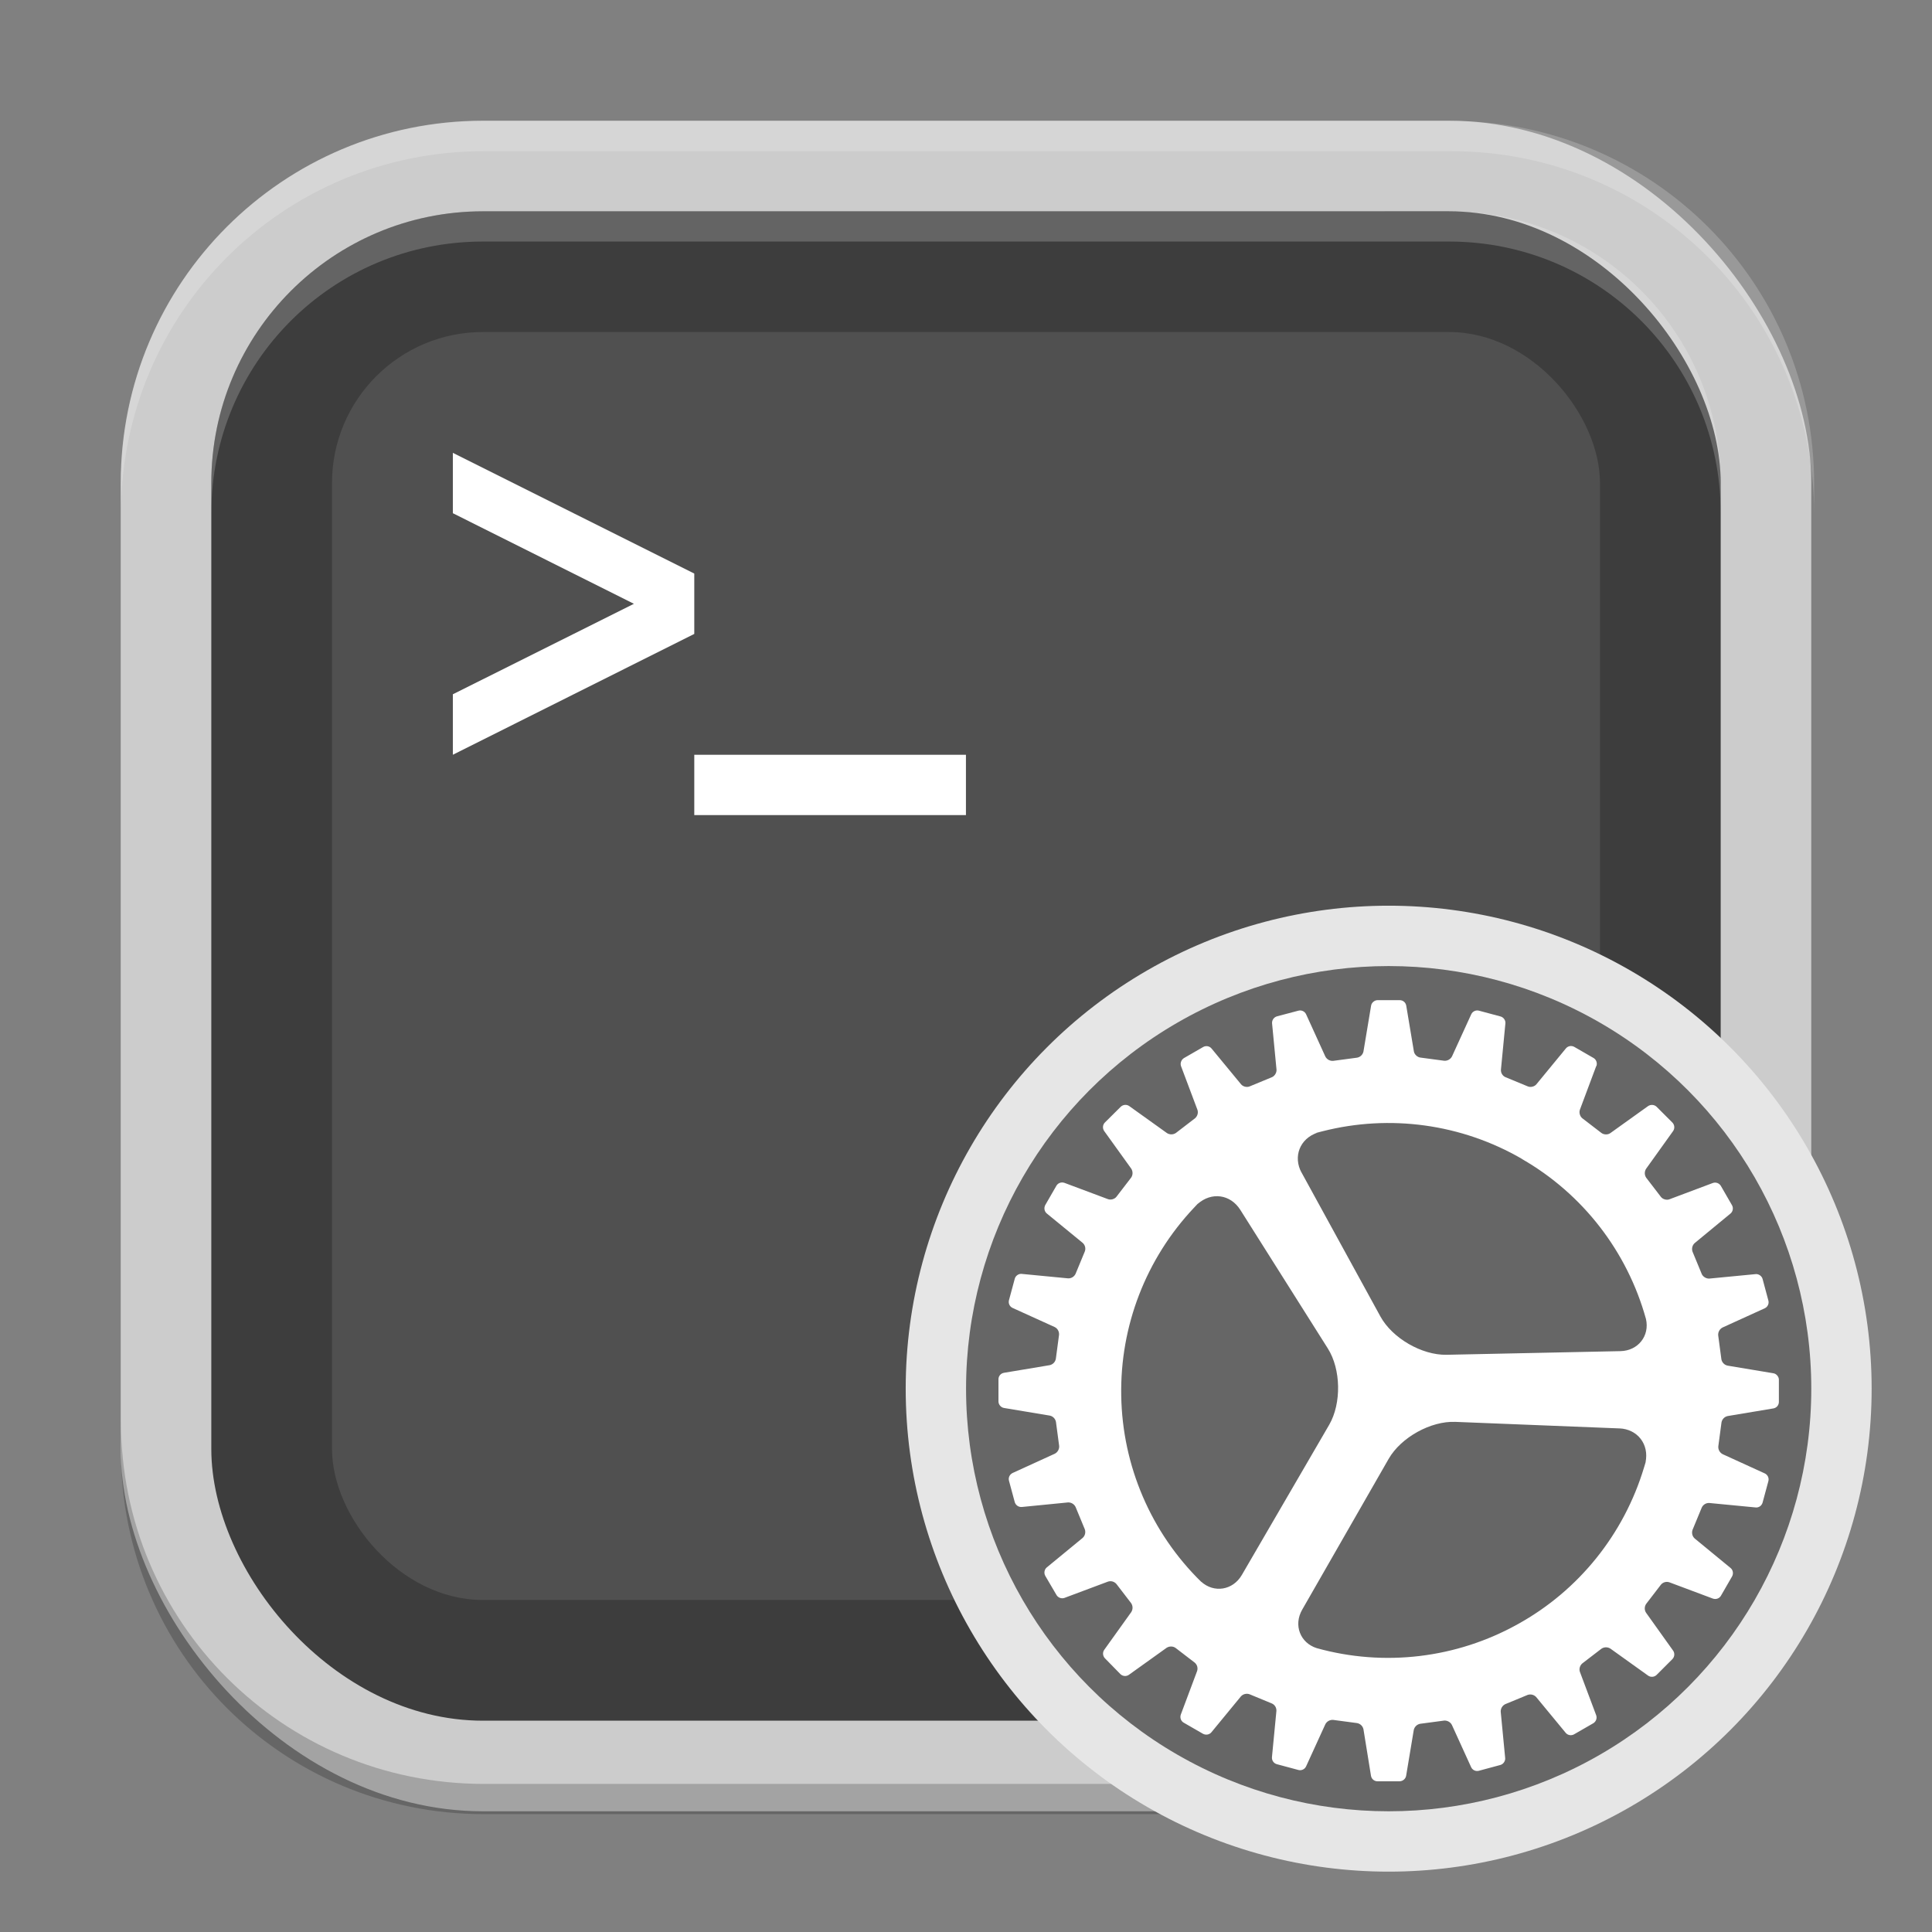 <?xml version="1.0" encoding="UTF-8" standalone="no"?>
<!-- Created with Inkscape (http://www.inkscape.org/) -->

<svg
   width="64"
   height="64"
   viewBox="0 0 16.933 16.933"
   version="1.1"
   id="svg5"
   inkscape:version="1.1.2 (0a00cf5339, 2022-02-04, custom)"
   sodipodi:docname="org.xfce.terminal-settings.svg"
   xmlns:inkscape="http://www.inkscape.org/namespaces/inkscape"
   xmlns:sodipodi="http://sodipodi.sourceforge.net/DTD/sodipodi-0.dtd"
   xmlns="http://www.w3.org/2000/svg"
   xmlns:svg="http://www.w3.org/2000/svg">
  <rect x="0" y="0" width="16.933" height="16.933" fill="#808080" stroke="none"/>
  <sodipodi:namedview
     id="namedview7"
     pagecolor="#ffffff"
     bordercolor="#666666"
     borderopacity="1.0"
     inkscape:pageshadow="2"
     inkscape:pageopacity="0.0"
     inkscape:pagecheckerboard="0"
     inkscape:document-units="px"
     showgrid="false"
     units="px"
     height="64px"
     inkscape:zoom="12.25"
     inkscape:cx="32"
     inkscape:cy="32"
     inkscape:window-width="1920"
     inkscape:window-height="1011"
     inkscape:window-x="0"
     inkscape:window-y="0"
     inkscape:window-maximized="1"
     inkscape:current-layer="svg5" />
  <defs
     id="defs2" />
  <rect
     style="fill:#cccccc;fill-opacity:1;stroke-width:0.265"
     id="rect846"
     width="14.817"
     height="14.817"
     x="1.058"
     y="1.058"
     ry="3.175" />
  <path
     id="rect12059"
     style="opacity:0.2;fill:#ffffff;fill-opacity:1;stroke-width:1"
     d="M 16 4 C 9.352 4 4 9.352 4 16 L 4 17 C 4 10.352 9.352 5 16 5 L 48 5 C 54.648 5 60 10.352 60 17 L 60 16 C 60 9.352 54.648 4 48 4 L 16 4 z "
     transform="scale(0.265)" />
  <path
     id="rect14210"
     style="opacity:0.2;fill:#000000;fill-opacity:1;stroke-width:1"
     d="M 4 47 L 4 48 C 4 54.648 9.352 60 16 60 L 48 60 C 54.648 60 60 54.648 60 48 L 60 47 C 60 53.648 54.648 59 48 59 L 16 59 C 9.352 59 4 53.648 4 47 z "
     transform="scale(0.265)" />
  <rect
     style="opacity:1;fill:#3d3d3d;fill-opacity:1;stroke-width:0.265"
     id="rect14930"
     width="13.229"
     height="13.229"
     x="1.852"
     y="1.852"
     ry="2.381" />
  <path
     id="rect1228"
     style="opacity:0.2;fill:#ffffff;fill-opacity:1;stroke-width:0.794;stroke-linejoin:round"
     d="m 4.233,1.852 c -1.319,0 -2.381,1.062 -2.381,2.381 v 0.265 c 0,-1.319 1.062,-2.381 2.381,-2.381 H 12.7 c 1.319,0 2.381,1.062 2.381,2.381 V 4.233 c 0,-1.319 -1.062,-2.381 -2.381,-2.381 z" />
  <rect
     style="opacity:0.1;fill:#ffffff;stroke-width:0.794;stroke-linejoin:round"
     id="rect847"
     width="11.113"
     height="11.113"
     x="2.91"
     y="2.91"
     ry="1.323" />
  <path
     id="rect17316"
     style="opacity:1;fill:#ffffff;stroke-width:0.265"
     d="M 3.969,3.969 V 4.498 L 5.556,5.292 3.969,6.085 V 6.615 L 6.085,5.556 V 5.027 Z M 6.085,6.615 V 7.144 h 2.381 V 6.615 Z" />
  <circle
     style="opacity:1;fill:#e6e6e6;fill-opacity:1;stroke-width:0.847;stroke-linejoin:round"
     id="path849"
     cx="12.171"
     cy="12.171"
     r="4.233" />
  <circle
     style="opacity:1;fill:#666666;fill-opacity:1;stroke-width:0.855;stroke-linejoin:round"
     id="path1107"
     cx="12.171"
     cy="12.171"
     r="3.704" />
  <path
     d="m 13.99,9.344 -0.143,0.382 c -0.009,0.025 0,0.058 0.021,0.075 l 0.168,0.129 c 0.021,0.016 0.056,0.017 0.078,0.001 l 0.331,-0.237 c 0.023,-0.015 0.054,-0.013 0.074,0.006 l 0.139,0.139 c 0.019,0.02 0.022,0.051 0.006,0.074 l -0.237,0.331 c -0.015,0.024 -0.015,0.054 0.001,0.078 l 0.129,0.168 c 0.016,0.021 0.05,0.031 0.075,0.021 l 0.381,-0.143 c 0.026,-0.009 0.055,0.002 0.069,0.025 l 0.098,0.17 c 0.014,0.024 0.008,0.056 -0.013,0.073 l -0.314,0.259 c -0.021,0.019 -0.028,0.049 -0.019,0.075 l 0.081,0.196 c 0.01,0.024 0.04,0.042 0.067,0.04 l 0.405,-0.039 c 0.026,-0.003 0.054,0.016 0.061,0.042 l 0.051,0.19 c 0.007,0.027 -0.006,0.055 -0.031,0.067 l -0.371,0.169 c -0.025,0.013 -0.04,0.04 -0.038,0.068 l 0.028,0.21 c 0.005,0.028 0.026,0.05 0.054,0.056 l 0.402,0.067 c 0.026,0.004 0.048,0.03 0.048,0.056 v 0.196 c -5.56e-4,0.028 -0.02,0.051 -0.048,0.056 l -0.401,0.067 c -0.028,0.006 -0.049,0.028 -0.054,0.056 l -0.028,0.21 c -0.002,0.028 0.013,0.055 0.038,0.068 l 0.37,0.169 c 0.025,0.012 0.038,0.04 0.031,0.067 l -0.051,0.189 c -0.008,0.027 -0.033,0.045 -0.061,0.042 l -0.405,-0.039 c -0.028,-0.002 -0.055,0.014 -0.067,0.04 l -0.081,0.196 c -0.009,0.027 -0.002,0.056 0.019,0.075 l 0.315,0.259 c 0.021,0.017 0.026,0.049 0.013,0.073 l -0.098,0.17 c -0.014,0.024 -0.043,0.034 -0.07,0.025 l -0.382,-0.143 c -0.027,-0.009 -0.056,-3.97e-4 -0.074,0.021 l -0.129,0.168 c -0.016,0.023 -0.017,0.054 -0.001,0.078 l 0.237,0.332 c 0.016,0.023 0.013,0.054 -0.006,0.074 l -0.139,0.139 c -0.02,0.019 -0.051,0.022 -0.074,0.006 l -0.331,-0.237 c -0.024,-0.015 -0.054,-0.015 -0.078,0.001 l -0.168,0.129 c -0.021,0.018 -0.03,0.048 -0.021,0.074 l 0.143,0.381 c 0.009,0.026 -0.002,0.055 -0.025,0.069 l -0.17,0.098 c -0.024,0.013 -0.054,0.008 -0.072,-0.013 l -0.259,-0.314 c -0.019,-0.021 -0.049,-0.028 -0.075,-0.019 l -0.196,0.081 c -0.025,0.012 -0.041,0.038 -0.04,0.066 l 0.039,0.406 c 0.003,0.026 -0.016,0.054 -0.042,0.061 l -0.189,0.051 c -0.027,0.007 -0.055,-0.006 -0.067,-0.031 l -0.169,-0.371 c -0.013,-0.025 -0.04,-0.04 -0.068,-0.038 l -0.21,0.028 c -0.028,0.005 -0.05,0.027 -0.056,0.054 l -0.067,0.402 c -0.005,0.027 -0.029,0.047 -0.056,0.048 h -0.196 c -0.028,-4.23e-4 -0.051,-0.02 -0.056,-0.048 L 11.95,15.156 c -0.006,-0.028 -0.028,-0.049 -0.056,-0.054 l -0.21,-0.028 c -0.028,-0.002 -0.055,0.013 -0.068,0.038 l -0.169,0.37 c -0.012,0.025 -0.04,0.038 -0.067,0.031 l -0.19,-0.051 c -0.027,-0.008 -0.044,-0.033 -0.042,-0.061 l 0.039,-0.405 c 0.002,-0.028 -0.014,-0.055 -0.04,-0.066 l -0.196,-0.081 c -0.026,-0.009 -0.056,-0.002 -0.075,0.019 l -0.259,0.315 c -0.018,0.021 -0.048,0.026 -0.073,0.013 l -0.17,-0.098 c -0.024,-0.014 -0.034,-0.043 -0.025,-0.07 l 0.143,-0.382 c 0.009,-0.027 3.97e-4,-0.056 -0.021,-0.074 l -0.168,-0.129 c -0.023,-0.016 -0.054,-0.016 -0.078,-0.001 l -0.331,0.237 c -0.023,0.016 -0.054,0.013 -0.074,-0.006 L 9.684,14.534 c -0.019,-0.02 -0.022,-0.051 -0.006,-0.074 l 0.237,-0.331 c 0.015,-0.024 0.015,-0.054 -0.001,-0.078 l -0.129,-0.168 c -0.018,-0.021 -0.047,-0.03 -0.074,-0.021 l -0.382,0.143 c -0.026,0.009 -0.055,-0.002 -0.069,-0.025 L 9.161,13.811 c -0.013,-0.024 -0.008,-0.055 0.013,-0.073 l 0.315,-0.259 c 0.021,-0.019 0.028,-0.049 0.019,-0.075 l -0.081,-0.196 c -0.012,-0.025 -0.038,-0.041 -0.066,-0.04 l -0.406,0.04 c -0.028,0.002 -0.053,-0.016 -0.061,-0.042 l -0.051,-0.189 c -0.007,-0.027 0.007,-0.055 0.032,-0.067 L 9.245,12.741 c 0.025,-0.013 0.04,-0.04 0.038,-0.068 L 9.255,12.463 c -0.005,-0.028 -0.026,-0.05 -0.054,-0.056 l -0.402,-0.067 c -0.027,-0.005 -0.047,-0.029 -0.048,-0.056 v -0.196 c 4.234e-4,-0.028 0.02,-0.051 0.048,-0.056 l 0.401,-0.067 c 0.028,-0.006 0.049,-0.028 0.054,-0.056 l 0.028,-0.21 c 0.002,-0.028 -0.012,-0.055 -0.038,-0.068 L 8.874,11.463 c -0.025,-0.012 -0.038,-0.04 -0.031,-0.067 l 0.051,-0.189 c 0.007,-0.026 0.034,-0.045 0.061,-0.042 l 0.405,0.039 c 0.028,0.002 0.055,-0.014 0.067,-0.04 l 0.081,-0.196 c 0.01,-0.027 0.002,-0.056 -0.019,-0.075 L 9.174,10.635 c -0.021,-0.018 -0.026,-0.048 -0.013,-0.073 l 0.098,-0.17 c 0.014,-0.024 0.043,-0.034 0.07,-0.025 l 0.382,0.143 c 0.025,0.009 0.058,-2.65e-4 0.074,-0.021 l 0.129,-0.168 c 0.016,-0.023 0.016,-0.054 0.001,-0.078 L 9.677,9.912 c -0.015,-0.023 -0.013,-0.053 0.006,-0.073 L 9.823,9.7 c 0.02,-0.019 0.051,-0.022 0.074,-0.006 l 0.331,0.237 c 0.024,0.015 0.054,0.015 0.078,-0.001 l 0.168,-0.129 c 0.021,-0.018 0.03,-0.048 0.021,-0.074 L 10.351,9.344 c -0.009,-0.026 0.002,-0.055 0.025,-0.07 l 0.17,-0.098 c 0.024,-0.013 0.054,-0.008 0.072,0.013 l 0.259,0.314 c 0.017,0.021 0.051,0.029 0.075,0.019 l 0.196,-0.081 c 0.024,-0.01 0.042,-0.04 0.04,-0.066 l -0.039,-0.406 c -0.002,-0.028 0.016,-0.053 0.042,-0.061 l 0.189,-0.05 c 0.027,-0.007 0.055,0.006 0.067,0.031 l 0.169,0.371 c 0.013,0.025 0.04,0.04 0.068,0.038 l 0.21,-0.028 c 0.028,-0.005 0.05,-0.026 0.056,-0.054 l 0.067,-0.402 c 0.004,-0.026 0.03,-0.048 0.056,-0.048 h 0.196 c 0.028,5.556e-4 0.051,0.02 0.056,0.048 l 0.067,0.401 c 0.004,0.026 0.029,0.05 0.056,0.054 l 0.21,0.028 c 0.028,0.002 0.055,-0.013 0.068,-0.038 l 0.169,-0.37 c 0.012,-0.025 0.04,-0.038 0.067,-0.031 l 0.19,0.051 c 0.026,0.007 0.045,0.034 0.042,0.061 l -0.039,0.405 c -0.002,0.028 0.014,0.055 0.04,0.066 l 0.196,0.081 c 0.024,0.01 0.058,0.002 0.075,-0.019 l 0.259,-0.315 c 0.018,-0.021 0.048,-0.026 0.072,-0.013 l 0.17,0.098 c 0.024,0.014 0.034,0.045 0.025,0.07 z M 13.339,10.157 C 12.811,9.851 12.183,9.764 11.591,9.915 c -0.11,0.028 -0.046,0.013 -0.046,0.013 -0.153,0.052 -0.214,0.21 -0.137,0.351 0,0 -0.044,-0.081 0.004,0.006 l 0.687,1.254 c 0.104,0.189 0.362,0.339 0.579,0.335 l 1.524,-0.032 c 0.094,-0.002 0,0 0,0 0.156,-0.003 0.258,-0.135 0.224,-0.282 -0.164,-0.592 -0.554,-1.096 -1.087,-1.402 z m -0.038,4.079 c 0.535,-0.295 0.932,-0.789 1.108,-1.374 0.033,-0.108 0.013,-0.045 0.013,-0.045 0.034,-0.158 -0.07,-0.292 -0.23,-0.298 0,0 0.093,0.004 -0.007,0 l -1.429,-0.057 c -0.216,-0.009 -0.477,0.136 -0.585,0.324 l -0.758,1.322 c -0.047,0.082 0,0 0,0 -0.078,0.136 -0.017,0.291 0.127,0.337 0,0 -0.091,-0.025 0,0 0.592,0.165 1.225,0.089 1.761,-0.209 z m -2.773,-0.373 c 0.112,0.101 0.277,0.076 0.356,-0.059 0,0 -0.048,0.081 0,0 l 0.766,-1.317 c 0.108,-0.187 0.103,-0.486 -0.012,-0.668 L 10.874,10.609 c -0.053,-0.085 -0.004,-0.006 -0.004,-0.006 -0.086,-0.136 -0.253,-0.159 -0.374,-0.05 0,0 0.045,-0.049 -0.033,0.034 -0.419,0.445 -0.647,1.035 -0.636,1.646 0.01,0.614 0.261,1.2 0.7,1.63 z"
     style="fill:#ffffff;stroke-width:0.265;image-rendering:optimizeSpeed"
     id="path864" />
</svg>
